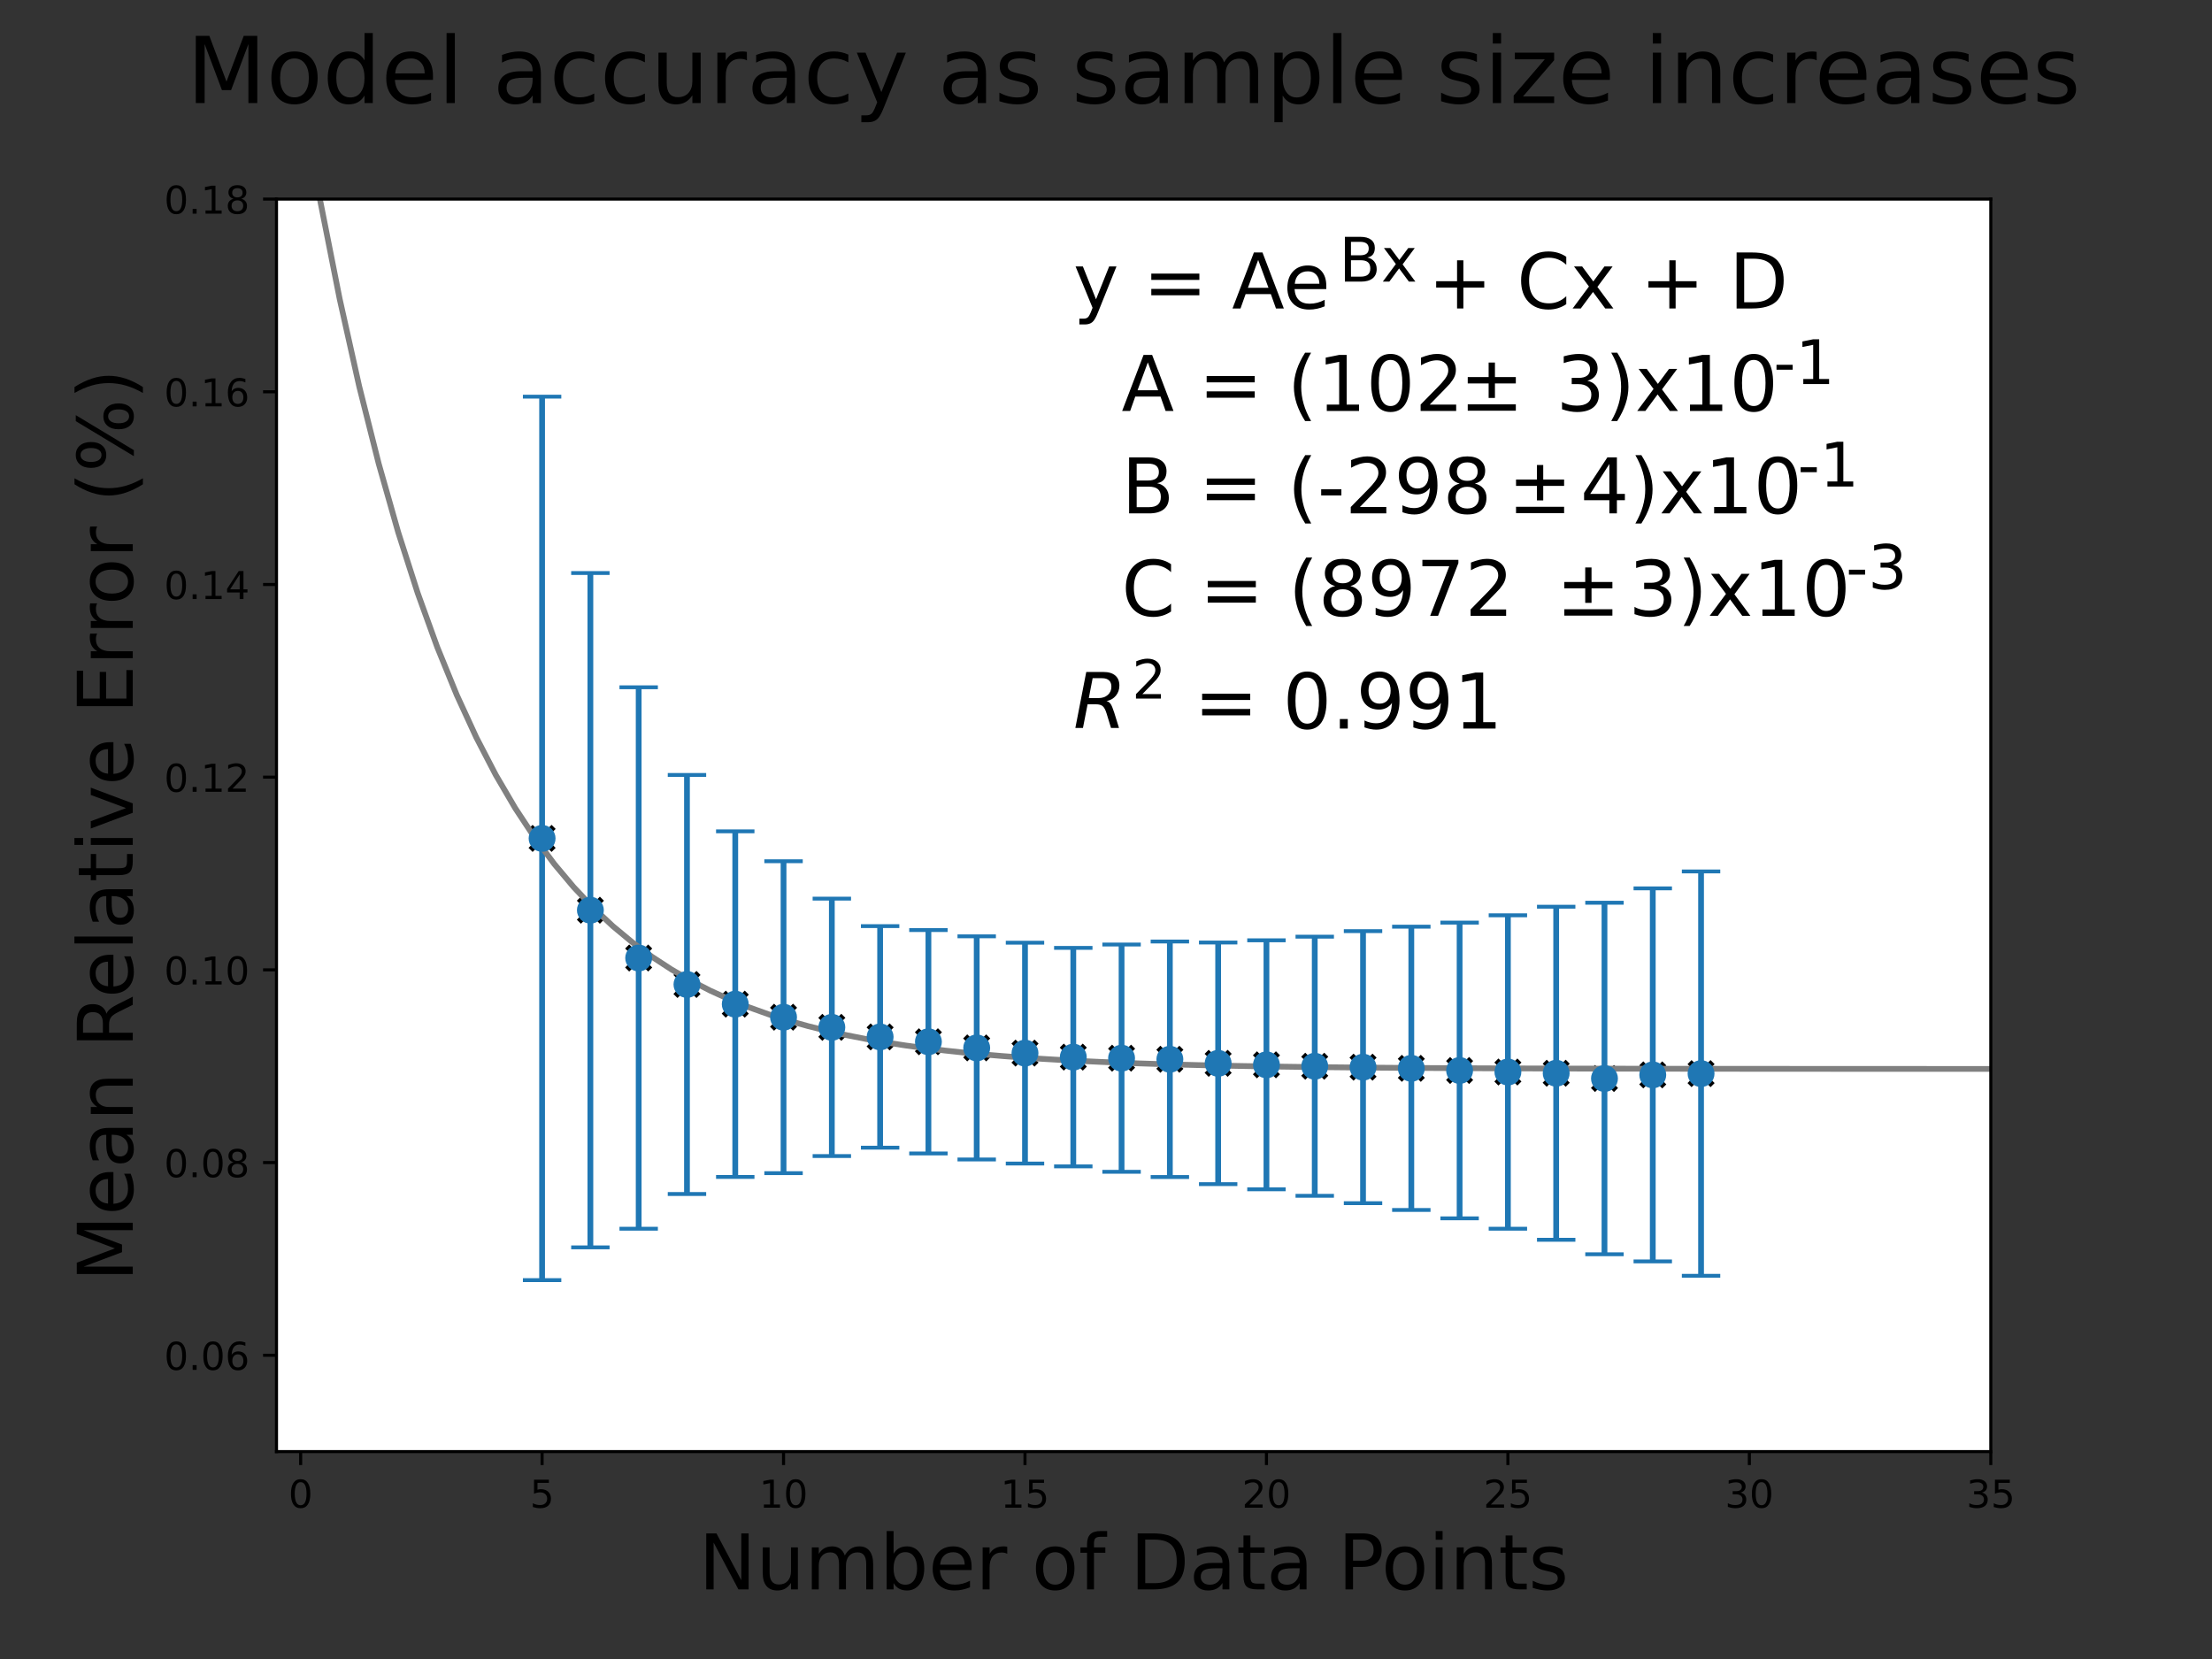 <?xml version="1.0" encoding="utf-8" standalone="no"?>
<!DOCTYPE svg PUBLIC "-//W3C//DTD SVG 1.1//EN"
  "http://www.w3.org/Graphics/SVG/1.1/DTD/svg11.dtd">
<!-- Created with matplotlib (https://matplotlib.org/) -->
<svg height="432pt" version="1.1" viewBox="0 0 576 432" width="576pt" xmlns="http://www.w3.org/2000/svg" xmlns:xlink="http://www.w3.org/1999/xlink">
 <rect x="0" y="0" width="576" height="432" fill="#333333" stroke="none"/>
 <defs>
  <style type="text/css">*{stroke-linecap:butt;stroke-linejoin:round;}</style>
 </defs>
 <g id="figure_1">
  <g id="patch_1">
   <path d="M 0 432 
L 576 432 
L 576 0 
L 0 0 
z
" style="fill:none;"/>
  </g>
  <g id="axes_1">
   <g id="patch_2">
    <path d="M 72 378 
L 518.4 378 
L 518.4 51.84 
L 72 51.84 
z
" style="fill:#ffffff;"/>
   </g>
   <g id="PathCollection_1">
    <defs>
     <path d="M -3 3 
L 3 -3 
M -3 -3 
L 3 3 
" id="mee363d5f3d" style="stroke:#000000;stroke-width:1.5;"/>
    </defs>
    <g clip-path="url(#pc69eab27d1)">
     <use style="stroke:#000000;stroke-width:1.5;" x="141.161" xlink:href="#mee363d5f3d" y="218.316"/>
     <use style="stroke:#000000;stroke-width:1.5;" x="153.735" xlink:href="#mee363d5f3d" y="237.014"/>
     <use style="stroke:#000000;stroke-width:1.5;" x="166.31" xlink:href="#mee363d5f3d" y="249.464"/>
     <use style="stroke:#000000;stroke-width:1.5;" x="178.885" xlink:href="#mee363d5f3d" y="256.352"/>
     <use style="stroke:#000000;stroke-width:1.5;" x="191.459" xlink:href="#mee363d5f3d" y="261.477"/>
     <use style="stroke:#000000;stroke-width:1.5;" x="204.034" xlink:href="#mee363d5f3d" y="264.878"/>
     <use style="stroke:#000000;stroke-width:1.5;" x="216.608" xlink:href="#mee363d5f3d" y="267.517"/>
     <use style="stroke:#000000;stroke-width:1.5;" x="229.183" xlink:href="#mee363d5f3d" y="270.009"/>
     <use style="stroke:#000000;stroke-width:1.5;" x="241.758" xlink:href="#mee363d5f3d" y="271.273"/>
     <use style="stroke:#000000;stroke-width:1.5;" x="254.332" xlink:href="#mee363d5f3d" y="272.872"/>
     <use style="stroke:#000000;stroke-width:1.5;" x="266.907" xlink:href="#mee363d5f3d" y="274.228"/>
     <use style="stroke:#000000;stroke-width:1.5;" x="279.482" xlink:href="#mee363d5f3d" y="275.27"/>
     <use style="stroke:#000000;stroke-width:1.5;" x="292.056" xlink:href="#mee363d5f3d" y="275.546"/>
     <use style="stroke:#000000;stroke-width:1.5;" x="304.631" xlink:href="#mee363d5f3d" y="275.831"/>
     <use style="stroke:#000000;stroke-width:1.5;" x="317.206" xlink:href="#mee363d5f3d" y="276.888"/>
     <use style="stroke:#000000;stroke-width:1.5;" x="329.78" xlink:href="#mee363d5f3d" y="277.277"/>
     <use style="stroke:#000000;stroke-width:1.5;" x="342.355" xlink:href="#mee363d5f3d" y="277.646"/>
     <use style="stroke:#000000;stroke-width:1.5;" x="354.93" xlink:href="#mee363d5f3d" y="277.888"/>
     <use style="stroke:#000000;stroke-width:1.5;" x="367.504" xlink:href="#mee363d5f3d" y="278.188"/>
     <use style="stroke:#000000;stroke-width:1.5;" x="380.079" xlink:href="#mee363d5f3d" y="278.752"/>
     <use style="stroke:#000000;stroke-width:1.5;" x="392.654" xlink:href="#mee363d5f3d" y="279.15"/>
     <use style="stroke:#000000;stroke-width:1.5;" x="405.228" xlink:href="#mee363d5f3d" y="279.47"/>
     <use style="stroke:#000000;stroke-width:1.5;" x="417.803" xlink:href="#mee363d5f3d" y="280.842"/>
     <use style="stroke:#000000;stroke-width:1.5;" x="430.377" xlink:href="#mee363d5f3d" y="279.896"/>
     <use style="stroke:#000000;stroke-width:1.5;" x="442.952" xlink:href="#mee363d5f3d" y="279.567"/>
    </g>
   </g>
   <g id="matplotlib.axis_1">
    <g id="xtick_1">
     <g id="line2d_1">
      <defs>
       <path d="M 0 0 
L 0 3.5 
" id="m5581a7f332" style="stroke:#000000;stroke-width:0.8;"/>
      </defs>
      <g>
       <use style="stroke:#000000;stroke-width:0.8;" x="78.287" xlink:href="#m5581a7f332" y="378"/>
      </g>
     </g>
     <g id="text_1">
      <!-- 0 -->
      <g transform="translate(75.106 392.598)scale(0.1 -0.1)">
       <defs>
        <path d="M 31.781 66.406 
Q 24.172 66.406 20.328 58.906 
Q 16.5 51.422 16.5 36.375 
Q 16.5 21.391 20.328 13.891 
Q 24.172 6.391 31.781 6.391 
Q 39.453 6.391 43.281 13.891 
Q 47.125 21.391 47.125 36.375 
Q 47.125 51.422 43.281 58.906 
Q 39.453 66.406 31.781 66.406 
z
M 31.781 74.219 
Q 44.047 74.219 50.516 64.516 
Q 56.984 54.828 56.984 36.375 
Q 56.984 17.969 50.516 8.266 
Q 44.047 -1.422 31.781 -1.422 
Q 19.531 -1.422 13.062 8.266 
Q 6.594 17.969 6.594 36.375 
Q 6.594 54.828 13.062 64.516 
Q 19.531 74.219 31.781 74.219 
z
" id="DejaVuSans-48"/>
       </defs>
       <use xlink:href="#DejaVuSans-48"/>
      </g>
     </g>
    </g>
    <g id="xtick_2">
     <g id="line2d_2">
      <g>
       <use style="stroke:#000000;stroke-width:0.8;" x="141.161" xlink:href="#m5581a7f332" y="378"/>
      </g>
     </g>
     <g id="text_2">
      <!-- 5 -->
      <g transform="translate(137.979 392.598)scale(0.1 -0.1)">
       <defs>
        <path d="M 10.797 72.906 
L 49.516 72.906 
L 49.516 64.594 
L 19.828 64.594 
L 19.828 46.734 
Q 21.969 47.469 24.109 47.828 
Q 26.266 48.188 28.422 48.188 
Q 40.625 48.188 47.75 41.5 
Q 54.891 34.812 54.891 23.391 
Q 54.891 11.625 47.562 5.094 
Q 40.234 -1.422 26.906 -1.422 
Q 22.312 -1.422 17.547 -0.641 
Q 12.797 0.141 7.719 1.703 
L 7.719 11.625 
Q 12.109 9.234 16.797 8.062 
Q 21.484 6.891 26.703 6.891 
Q 35.156 6.891 40.078 11.328 
Q 45.016 15.766 45.016 23.391 
Q 45.016 31 40.078 35.438 
Q 35.156 39.891 26.703 39.891 
Q 22.75 39.891 18.812 39.016 
Q 14.891 38.141 10.797 36.281 
z
" id="DejaVuSans-53"/>
       </defs>
       <use xlink:href="#DejaVuSans-53"/>
      </g>
     </g>
    </g>
    <g id="xtick_3">
     <g id="line2d_3">
      <g>
       <use style="stroke:#000000;stroke-width:0.8;" x="204.034" xlink:href="#m5581a7f332" y="378"/>
      </g>
     </g>
     <g id="text_3">
      <!-- 10 -->
      <g transform="translate(197.671 392.598)scale(0.1 -0.1)">
       <defs>
        <path d="M 12.406 8.297 
L 28.516 8.297 
L 28.516 63.922 
L 10.984 60.406 
L 10.984 69.391 
L 28.422 72.906 
L 38.281 72.906 
L 38.281 8.297 
L 54.391 8.297 
L 54.391 0 
L 12.406 0 
z
" id="DejaVuSans-49"/>
       </defs>
       <use xlink:href="#DejaVuSans-49"/>
       <use x="63.623" xlink:href="#DejaVuSans-48"/>
      </g>
     </g>
    </g>
    <g id="xtick_4">
     <g id="line2d_4">
      <g>
       <use style="stroke:#000000;stroke-width:0.8;" x="266.907" xlink:href="#m5581a7f332" y="378"/>
      </g>
     </g>
     <g id="text_4">
      <!-- 15 -->
      <g transform="translate(260.545 392.598)scale(0.1 -0.1)">
       <use xlink:href="#DejaVuSans-49"/>
       <use x="63.623" xlink:href="#DejaVuSans-53"/>
      </g>
     </g>
    </g>
    <g id="xtick_5">
     <g id="line2d_5">
      <g>
       <use style="stroke:#000000;stroke-width:0.8;" x="329.78" xlink:href="#m5581a7f332" y="378"/>
      </g>
     </g>
     <g id="text_5">
      <!-- 20 -->
      <g transform="translate(323.418 392.598)scale(0.1 -0.1)">
       <defs>
        <path d="M 19.188 8.297 
L 53.609 8.297 
L 53.609 0 
L 7.328 0 
L 7.328 8.297 
Q 12.938 14.109 22.625 23.891 
Q 32.328 33.688 34.812 36.531 
Q 39.547 41.844 41.422 45.531 
Q 43.312 49.219 43.312 52.781 
Q 43.312 58.594 39.234 62.25 
Q 35.156 65.922 28.609 65.922 
Q 23.969 65.922 18.812 64.312 
Q 13.672 62.703 7.812 59.422 
L 7.812 69.391 
Q 13.766 71.781 18.938 73 
Q 24.125 74.219 28.422 74.219 
Q 39.75 74.219 46.484 68.547 
Q 53.219 62.891 53.219 53.422 
Q 53.219 48.922 51.531 44.891 
Q 49.859 40.875 45.406 35.406 
Q 44.188 33.984 37.641 27.219 
Q 31.109 20.453 19.188 8.297 
z
" id="DejaVuSans-50"/>
       </defs>
       <use xlink:href="#DejaVuSans-50"/>
       <use x="63.623" xlink:href="#DejaVuSans-48"/>
      </g>
     </g>
    </g>
    <g id="xtick_6">
     <g id="line2d_6">
      <g>
       <use style="stroke:#000000;stroke-width:0.8;" x="392.654" xlink:href="#m5581a7f332" y="378"/>
      </g>
     </g>
     <g id="text_6">
      <!-- 25 -->
      <g transform="translate(386.291 392.598)scale(0.1 -0.1)">
       <use xlink:href="#DejaVuSans-50"/>
       <use x="63.623" xlink:href="#DejaVuSans-53"/>
      </g>
     </g>
    </g>
    <g id="xtick_7">
     <g id="line2d_7">
      <g>
       <use style="stroke:#000000;stroke-width:0.8;" x="455.527" xlink:href="#m5581a7f332" y="378"/>
      </g>
     </g>
     <g id="text_7">
      <!-- 30 -->
      <g transform="translate(449.164 392.598)scale(0.1 -0.1)">
       <defs>
        <path d="M 40.578 39.312 
Q 47.656 37.797 51.625 33 
Q 55.609 28.219 55.609 21.188 
Q 55.609 10.406 48.188 4.484 
Q 40.766 -1.422 27.094 -1.422 
Q 22.516 -1.422 17.656 -0.516 
Q 12.797 0.391 7.625 2.203 
L 7.625 11.719 
Q 11.719 9.328 16.594 8.109 
Q 21.484 6.891 26.812 6.891 
Q 36.078 6.891 40.938 10.547 
Q 45.797 14.203 45.797 21.188 
Q 45.797 27.641 41.281 31.266 
Q 36.766 34.906 28.719 34.906 
L 20.219 34.906 
L 20.219 43.016 
L 29.109 43.016 
Q 36.375 43.016 40.234 45.922 
Q 44.094 48.828 44.094 54.297 
Q 44.094 59.906 40.109 62.906 
Q 36.141 65.922 28.719 65.922 
Q 24.656 65.922 20.016 65.031 
Q 15.375 64.156 9.812 62.312 
L 9.812 71.094 
Q 15.438 72.656 20.344 73.438 
Q 25.25 74.219 29.594 74.219 
Q 40.828 74.219 47.359 69.109 
Q 53.906 64.016 53.906 55.328 
Q 53.906 49.266 50.438 45.094 
Q 46.969 40.922 40.578 39.312 
z
" id="DejaVuSans-51"/>
       </defs>
       <use xlink:href="#DejaVuSans-51"/>
       <use x="63.623" xlink:href="#DejaVuSans-48"/>
      </g>
     </g>
    </g>
    <g id="xtick_8">
     <g id="line2d_8">
      <g>
       <use style="stroke:#000000;stroke-width:0.8;" x="518.4" xlink:href="#m5581a7f332" y="378"/>
      </g>
     </g>
     <g id="text_8">
      <!-- 35 -->
      <g transform="translate(512.038 392.598)scale(0.1 -0.1)">
       <use xlink:href="#DejaVuSans-51"/>
       <use x="63.623" xlink:href="#DejaVuSans-53"/>
      </g>
     </g>
    </g>
    <g id="text_9">
     <!-- Number of Data Points -->
     <g transform="translate(181.947 413.875)scale(0.2 -0.2)">
      <defs>
       <path d="M 9.812 72.906 
L 23.094 72.906 
L 55.422 11.922 
L 55.422 72.906 
L 64.984 72.906 
L 64.984 0 
L 51.703 0 
L 19.391 60.984 
L 19.391 0 
L 9.812 0 
z
" id="DejaVuSans-78"/>
       <path d="M 8.5 21.578 
L 8.5 54.688 
L 17.484 54.688 
L 17.484 21.922 
Q 17.484 14.156 20.5 10.266 
Q 23.531 6.391 29.594 6.391 
Q 36.859 6.391 41.078 11.031 
Q 45.312 15.672 45.312 23.688 
L 45.312 54.688 
L 54.297 54.688 
L 54.297 0 
L 45.312 0 
L 45.312 8.406 
Q 42.047 3.422 37.719 1 
Q 33.406 -1.422 27.688 -1.422 
Q 18.266 -1.422 13.375 4.438 
Q 8.5 10.297 8.5 21.578 
z
M 31.109 56 
z
" id="DejaVuSans-117"/>
       <path d="M 52 44.188 
Q 55.375 50.25 60.062 53.125 
Q 64.75 56 71.094 56 
Q 79.641 56 84.281 50.016 
Q 88.922 44.047 88.922 33.016 
L 88.922 0 
L 79.891 0 
L 79.891 32.719 
Q 79.891 40.578 77.094 44.375 
Q 74.312 48.188 68.609 48.188 
Q 61.625 48.188 57.562 43.547 
Q 53.516 38.922 53.516 30.906 
L 53.516 0 
L 44.484 0 
L 44.484 32.719 
Q 44.484 40.625 41.703 44.406 
Q 38.922 48.188 33.109 48.188 
Q 26.219 48.188 22.156 43.531 
Q 18.109 38.875 18.109 30.906 
L 18.109 0 
L 9.078 0 
L 9.078 54.688 
L 18.109 54.688 
L 18.109 46.188 
Q 21.188 51.219 25.484 53.609 
Q 29.781 56 35.688 56 
Q 41.656 56 45.828 52.969 
Q 50 49.953 52 44.188 
z
" id="DejaVuSans-109"/>
       <path d="M 48.688 27.297 
Q 48.688 37.203 44.609 42.844 
Q 40.531 48.484 33.406 48.484 
Q 26.266 48.484 22.188 42.844 
Q 18.109 37.203 18.109 27.297 
Q 18.109 17.391 22.188 11.75 
Q 26.266 6.109 33.406 6.109 
Q 40.531 6.109 44.609 11.75 
Q 48.688 17.391 48.688 27.297 
z
M 18.109 46.391 
Q 20.953 51.266 25.266 53.625 
Q 29.594 56 35.594 56 
Q 45.562 56 51.781 48.094 
Q 58.016 40.188 58.016 27.297 
Q 58.016 14.406 51.781 6.484 
Q 45.562 -1.422 35.594 -1.422 
Q 29.594 -1.422 25.266 0.953 
Q 20.953 3.328 18.109 8.203 
L 18.109 0 
L 9.078 0 
L 9.078 75.984 
L 18.109 75.984 
z
" id="DejaVuSans-98"/>
       <path d="M 56.203 29.594 
L 56.203 25.203 
L 14.891 25.203 
Q 15.484 15.922 20.484 11.062 
Q 25.484 6.203 34.422 6.203 
Q 39.594 6.203 44.453 7.469 
Q 49.312 8.734 54.109 11.281 
L 54.109 2.781 
Q 49.266 0.734 44.188 -0.344 
Q 39.109 -1.422 33.891 -1.422 
Q 20.797 -1.422 13.156 6.188 
Q 5.516 13.812 5.516 26.812 
Q 5.516 40.234 12.766 48.109 
Q 20.016 56 32.328 56 
Q 43.359 56 49.781 48.891 
Q 56.203 41.797 56.203 29.594 
z
M 47.219 32.234 
Q 47.125 39.594 43.094 43.984 
Q 39.062 48.391 32.422 48.391 
Q 24.906 48.391 20.391 44.141 
Q 15.875 39.891 15.188 32.172 
z
" id="DejaVuSans-101"/>
       <path d="M 41.109 46.297 
Q 39.594 47.172 37.812 47.578 
Q 36.031 48 33.891 48 
Q 26.266 48 22.188 43.047 
Q 18.109 38.094 18.109 28.812 
L 18.109 0 
L 9.078 0 
L 9.078 54.688 
L 18.109 54.688 
L 18.109 46.188 
Q 20.953 51.172 25.484 53.578 
Q 30.031 56 36.531 56 
Q 37.453 56 38.578 55.875 
Q 39.703 55.766 41.062 55.516 
z
" id="DejaVuSans-114"/>
       <path id="DejaVuSans-32"/>
       <path d="M 30.609 48.391 
Q 23.391 48.391 19.188 42.75 
Q 14.984 37.109 14.984 27.297 
Q 14.984 17.484 19.156 11.844 
Q 23.344 6.203 30.609 6.203 
Q 37.797 6.203 41.984 11.859 
Q 46.188 17.531 46.188 27.297 
Q 46.188 37.016 41.984 42.703 
Q 37.797 48.391 30.609 48.391 
z
M 30.609 56 
Q 42.328 56 49.016 48.375 
Q 55.719 40.766 55.719 27.297 
Q 55.719 13.875 49.016 6.219 
Q 42.328 -1.422 30.609 -1.422 
Q 18.844 -1.422 12.172 6.219 
Q 5.516 13.875 5.516 27.297 
Q 5.516 40.766 12.172 48.375 
Q 18.844 56 30.609 56 
z
" id="DejaVuSans-111"/>
       <path d="M 37.109 75.984 
L 37.109 68.5 
L 28.516 68.5 
Q 23.688 68.5 21.797 66.547 
Q 19.922 64.594 19.922 59.516 
L 19.922 54.688 
L 34.719 54.688 
L 34.719 47.703 
L 19.922 47.703 
L 19.922 0 
L 10.891 0 
L 10.891 47.703 
L 2.297 47.703 
L 2.297 54.688 
L 10.891 54.688 
L 10.891 58.5 
Q 10.891 67.625 15.141 71.797 
Q 19.391 75.984 28.609 75.984 
z
" id="DejaVuSans-102"/>
       <path d="M 19.672 64.797 
L 19.672 8.109 
L 31.594 8.109 
Q 46.688 8.109 53.688 14.938 
Q 60.688 21.781 60.688 36.531 
Q 60.688 51.172 53.688 57.984 
Q 46.688 64.797 31.594 64.797 
z
M 9.812 72.906 
L 30.078 72.906 
Q 51.266 72.906 61.172 64.094 
Q 71.094 55.281 71.094 36.531 
Q 71.094 17.672 61.125 8.828 
Q 51.172 0 30.078 0 
L 9.812 0 
z
" id="DejaVuSans-68"/>
       <path d="M 34.281 27.484 
Q 23.391 27.484 19.188 25 
Q 14.984 22.516 14.984 16.5 
Q 14.984 11.719 18.141 8.906 
Q 21.297 6.109 26.703 6.109 
Q 34.188 6.109 38.703 11.406 
Q 43.219 16.703 43.219 25.484 
L 43.219 27.484 
z
M 52.203 31.203 
L 52.203 0 
L 43.219 0 
L 43.219 8.297 
Q 40.141 3.328 35.547 0.953 
Q 30.953 -1.422 24.312 -1.422 
Q 15.922 -1.422 10.953 3.297 
Q 6 8.016 6 15.922 
Q 6 25.141 12.172 29.828 
Q 18.359 34.516 30.609 34.516 
L 43.219 34.516 
L 43.219 35.406 
Q 43.219 41.609 39.141 45 
Q 35.062 48.391 27.688 48.391 
Q 23 48.391 18.547 47.266 
Q 14.109 46.141 10.016 43.891 
L 10.016 52.203 
Q 14.938 54.109 19.578 55.047 
Q 24.219 56 28.609 56 
Q 40.484 56 46.344 49.844 
Q 52.203 43.703 52.203 31.203 
z
" id="DejaVuSans-97"/>
       <path d="M 18.312 70.219 
L 18.312 54.688 
L 36.812 54.688 
L 36.812 47.703 
L 18.312 47.703 
L 18.312 18.016 
Q 18.312 11.328 20.141 9.422 
Q 21.969 7.516 27.594 7.516 
L 36.812 7.516 
L 36.812 0 
L 27.594 0 
Q 17.188 0 13.234 3.875 
Q 9.281 7.766 9.281 18.016 
L 9.281 47.703 
L 2.688 47.703 
L 2.688 54.688 
L 9.281 54.688 
L 9.281 70.219 
z
" id="DejaVuSans-116"/>
       <path d="M 19.672 64.797 
L 19.672 37.406 
L 32.078 37.406 
Q 38.969 37.406 42.719 40.969 
Q 46.484 44.531 46.484 51.125 
Q 46.484 57.672 42.719 61.234 
Q 38.969 64.797 32.078 64.797 
z
M 9.812 72.906 
L 32.078 72.906 
Q 44.344 72.906 50.609 67.359 
Q 56.891 61.812 56.891 51.125 
Q 56.891 40.328 50.609 34.812 
Q 44.344 29.297 32.078 29.297 
L 19.672 29.297 
L 19.672 0 
L 9.812 0 
z
" id="DejaVuSans-80"/>
       <path d="M 9.422 54.688 
L 18.406 54.688 
L 18.406 0 
L 9.422 0 
z
M 9.422 75.984 
L 18.406 75.984 
L 18.406 64.594 
L 9.422 64.594 
z
" id="DejaVuSans-105"/>
       <path d="M 54.891 33.016 
L 54.891 0 
L 45.906 0 
L 45.906 32.719 
Q 45.906 40.484 42.875 44.328 
Q 39.844 48.188 33.797 48.188 
Q 26.516 48.188 22.312 43.547 
Q 18.109 38.922 18.109 30.906 
L 18.109 0 
L 9.078 0 
L 9.078 54.688 
L 18.109 54.688 
L 18.109 46.188 
Q 21.344 51.125 25.703 53.562 
Q 30.078 56 35.797 56 
Q 45.219 56 50.047 50.172 
Q 54.891 44.344 54.891 33.016 
z
" id="DejaVuSans-110"/>
       <path d="M 44.281 53.078 
L 44.281 44.578 
Q 40.484 46.531 36.375 47.5 
Q 32.281 48.484 27.875 48.484 
Q 21.188 48.484 17.844 46.438 
Q 14.5 44.391 14.5 40.281 
Q 14.5 37.156 16.891 35.375 
Q 19.281 33.594 26.516 31.984 
L 29.594 31.297 
Q 39.156 29.25 43.188 25.516 
Q 47.219 21.781 47.219 15.094 
Q 47.219 7.469 41.188 3.016 
Q 35.156 -1.422 24.609 -1.422 
Q 20.219 -1.422 15.453 -0.562 
Q 10.688 0.297 5.422 2 
L 5.422 11.281 
Q 10.406 8.688 15.234 7.391 
Q 20.062 6.109 24.812 6.109 
Q 31.156 6.109 34.562 8.281 
Q 37.984 10.453 37.984 14.406 
Q 37.984 18.062 35.516 20.016 
Q 33.062 21.969 24.703 23.781 
L 21.578 24.516 
Q 13.234 26.266 9.516 29.906 
Q 5.812 33.547 5.812 39.891 
Q 5.812 47.609 11.281 51.797 
Q 16.75 56 26.812 56 
Q 31.781 56 36.172 55.266 
Q 40.578 54.547 44.281 53.078 
z
" id="DejaVuSans-115"/>
      </defs>
      <use xlink:href="#DejaVuSans-78"/>
      <use x="74.805" xlink:href="#DejaVuSans-117"/>
      <use x="138.184" xlink:href="#DejaVuSans-109"/>
      <use x="235.596" xlink:href="#DejaVuSans-98"/>
      <use x="299.072" xlink:href="#DejaVuSans-101"/>
      <use x="360.596" xlink:href="#DejaVuSans-114"/>
      <use x="401.709" xlink:href="#DejaVuSans-32"/>
      <use x="433.496" xlink:href="#DejaVuSans-111"/>
      <use x="494.678" xlink:href="#DejaVuSans-102"/>
      <use x="529.883" xlink:href="#DejaVuSans-32"/>
      <use x="561.67" xlink:href="#DejaVuSans-68"/>
      <use x="638.672" xlink:href="#DejaVuSans-97"/>
      <use x="699.951" xlink:href="#DejaVuSans-116"/>
      <use x="739.16" xlink:href="#DejaVuSans-97"/>
      <use x="800.439" xlink:href="#DejaVuSans-32"/>
      <use x="832.227" xlink:href="#DejaVuSans-80"/>
      <use x="888.904" xlink:href="#DejaVuSans-111"/>
      <use x="950.086" xlink:href="#DejaVuSans-105"/>
      <use x="977.869" xlink:href="#DejaVuSans-110"/>
      <use x="1041.248" xlink:href="#DejaVuSans-116"/>
      <use x="1080.457" xlink:href="#DejaVuSans-115"/>
     </g>
    </g>
   </g>
   <g id="matplotlib.axis_2">
    <g id="ytick_1">
     <g id="line2d_9">
      <defs>
       <path d="M 0 0 
L -3.5 0 
" id="mdbac4ba994" style="stroke:#000000;stroke-width:0.8;"/>
      </defs>
      <g>
       <use style="stroke:#000000;stroke-width:0.8;" x="72" xlink:href="#mdbac4ba994" y="352.911"/>
      </g>
     </g>
     <g id="text_10">
      <!-- 0.06 -->
      <g transform="translate(42.734 356.71)scale(0.1 -0.1)">
       <defs>
        <path d="M 10.688 12.406 
L 21 12.406 
L 21 0 
L 10.688 0 
z
" id="DejaVuSans-46"/>
        <path d="M 33.016 40.375 
Q 26.375 40.375 22.484 35.828 
Q 18.609 31.297 18.609 23.391 
Q 18.609 15.531 22.484 10.953 
Q 26.375 6.391 33.016 6.391 
Q 39.656 6.391 43.531 10.953 
Q 47.406 15.531 47.406 23.391 
Q 47.406 31.297 43.531 35.828 
Q 39.656 40.375 33.016 40.375 
z
M 52.594 71.297 
L 52.594 62.312 
Q 48.875 64.062 45.094 64.984 
Q 41.312 65.922 37.594 65.922 
Q 27.828 65.922 22.672 59.328 
Q 17.531 52.734 16.797 39.406 
Q 19.672 43.656 24.016 45.922 
Q 28.375 48.188 33.594 48.188 
Q 44.578 48.188 50.953 41.516 
Q 57.328 34.859 57.328 23.391 
Q 57.328 12.156 50.688 5.359 
Q 44.047 -1.422 33.016 -1.422 
Q 20.359 -1.422 13.672 8.266 
Q 6.984 17.969 6.984 36.375 
Q 6.984 53.656 15.188 63.938 
Q 23.391 74.219 37.203 74.219 
Q 40.922 74.219 44.703 73.484 
Q 48.484 72.75 52.594 71.297 
z
" id="DejaVuSans-54"/>
       </defs>
       <use xlink:href="#DejaVuSans-48"/>
       <use x="63.623" xlink:href="#DejaVuSans-46"/>
       <use x="95.41" xlink:href="#DejaVuSans-48"/>
       <use x="159.033" xlink:href="#DejaVuSans-54"/>
      </g>
     </g>
    </g>
    <g id="ytick_2">
     <g id="line2d_10">
      <g>
       <use style="stroke:#000000;stroke-width:0.8;" x="72" xlink:href="#mdbac4ba994" y="302.732"/>
      </g>
     </g>
     <g id="text_11">
      <!-- 0.08 -->
      <g transform="translate(42.734 306.532)scale(0.1 -0.1)">
       <defs>
        <path d="M 31.781 34.625 
Q 24.75 34.625 20.719 30.859 
Q 16.703 27.094 16.703 20.516 
Q 16.703 13.922 20.719 10.156 
Q 24.75 6.391 31.781 6.391 
Q 38.812 6.391 42.859 10.172 
Q 46.922 13.969 46.922 20.516 
Q 46.922 27.094 42.891 30.859 
Q 38.875 34.625 31.781 34.625 
z
M 21.922 38.812 
Q 15.578 40.375 12.031 44.719 
Q 8.5 49.078 8.5 55.328 
Q 8.5 64.062 14.719 69.141 
Q 20.953 74.219 31.781 74.219 
Q 42.672 74.219 48.875 69.141 
Q 55.078 64.062 55.078 55.328 
Q 55.078 49.078 51.531 44.719 
Q 48 40.375 41.703 38.812 
Q 48.828 37.156 52.797 32.312 
Q 56.781 27.484 56.781 20.516 
Q 56.781 9.906 50.312 4.234 
Q 43.844 -1.422 31.781 -1.422 
Q 19.734 -1.422 13.25 4.234 
Q 6.781 9.906 6.781 20.516 
Q 6.781 27.484 10.781 32.312 
Q 14.797 37.156 21.922 38.812 
z
M 18.312 54.391 
Q 18.312 48.734 21.844 45.562 
Q 25.391 42.391 31.781 42.391 
Q 38.141 42.391 41.719 45.562 
Q 45.312 48.734 45.312 54.391 
Q 45.312 60.062 41.719 63.234 
Q 38.141 66.406 31.781 66.406 
Q 25.391 66.406 21.844 63.234 
Q 18.312 60.062 18.312 54.391 
z
" id="DejaVuSans-56"/>
       </defs>
       <use xlink:href="#DejaVuSans-48"/>
       <use x="63.623" xlink:href="#DejaVuSans-46"/>
       <use x="95.41" xlink:href="#DejaVuSans-48"/>
       <use x="159.033" xlink:href="#DejaVuSans-56"/>
      </g>
     </g>
    </g>
    <g id="ytick_3">
     <g id="line2d_11">
      <g>
       <use style="stroke:#000000;stroke-width:0.8;" x="72" xlink:href="#mdbac4ba994" y="252.554"/>
      </g>
     </g>
     <g id="text_12">
      <!-- 0.10 -->
      <g transform="translate(42.734 256.353)scale(0.1 -0.1)">
       <use xlink:href="#DejaVuSans-48"/>
       <use x="63.623" xlink:href="#DejaVuSans-46"/>
       <use x="95.41" xlink:href="#DejaVuSans-49"/>
       <use x="159.033" xlink:href="#DejaVuSans-48"/>
      </g>
     </g>
    </g>
    <g id="ytick_4">
     <g id="line2d_12">
      <g>
       <use style="stroke:#000000;stroke-width:0.8;" x="72" xlink:href="#mdbac4ba994" y="202.375"/>
      </g>
     </g>
     <g id="text_13">
      <!-- 0.12 -->
      <g transform="translate(42.734 206.175)scale(0.1 -0.1)">
       <use xlink:href="#DejaVuSans-48"/>
       <use x="63.623" xlink:href="#DejaVuSans-46"/>
       <use x="95.41" xlink:href="#DejaVuSans-49"/>
       <use x="159.033" xlink:href="#DejaVuSans-50"/>
      </g>
     </g>
    </g>
    <g id="ytick_5">
     <g id="line2d_13">
      <g>
       <use style="stroke:#000000;stroke-width:0.8;" x="72" xlink:href="#mdbac4ba994" y="152.197"/>
      </g>
     </g>
     <g id="text_14">
      <!-- 0.14 -->
      <g transform="translate(42.734 155.996)scale(0.1 -0.1)">
       <defs>
        <path d="M 37.797 64.312 
L 12.891 25.391 
L 37.797 25.391 
z
M 35.203 72.906 
L 47.609 72.906 
L 47.609 25.391 
L 58.016 25.391 
L 58.016 17.188 
L 47.609 17.188 
L 47.609 0 
L 37.797 0 
L 37.797 17.188 
L 4.891 17.188 
L 4.891 26.703 
z
" id="DejaVuSans-52"/>
       </defs>
       <use xlink:href="#DejaVuSans-48"/>
       <use x="63.623" xlink:href="#DejaVuSans-46"/>
       <use x="95.41" xlink:href="#DejaVuSans-49"/>
       <use x="159.033" xlink:href="#DejaVuSans-52"/>
      </g>
     </g>
    </g>
    <g id="ytick_6">
     <g id="line2d_14">
      <g>
       <use style="stroke:#000000;stroke-width:0.8;" x="72" xlink:href="#mdbac4ba994" y="102.018"/>
      </g>
     </g>
     <g id="text_15">
      <!-- 0.16 -->
      <g transform="translate(42.734 105.818)scale(0.1 -0.1)">
       <use xlink:href="#DejaVuSans-48"/>
       <use x="63.623" xlink:href="#DejaVuSans-46"/>
       <use x="95.41" xlink:href="#DejaVuSans-49"/>
       <use x="159.033" xlink:href="#DejaVuSans-54"/>
      </g>
     </g>
    </g>
    <g id="ytick_7">
     <g id="line2d_15">
      <g>
       <use style="stroke:#000000;stroke-width:0.8;" x="72" xlink:href="#mdbac4ba994" y="51.84"/>
      </g>
     </g>
     <g id="text_16">
      <!-- 0.18 -->
      <g transform="translate(42.734 55.639)scale(0.1 -0.1)">
       <use xlink:href="#DejaVuSans-48"/>
       <use x="63.623" xlink:href="#DejaVuSans-46"/>
       <use x="95.41" xlink:href="#DejaVuSans-49"/>
       <use x="159.033" xlink:href="#DejaVuSans-56"/>
      </g>
     </g>
    </g>
    <g id="text_17">
     <!-- Mean Relative Error (%) -->
     <g transform="translate(34.575 333.704)rotate(-90)scale(0.2 -0.2)">
      <defs>
       <path d="M 9.812 72.906 
L 24.516 72.906 
L 43.109 23.297 
L 61.812 72.906 
L 76.516 72.906 
L 76.516 0 
L 66.891 0 
L 66.891 64.016 
L 48.094 14.016 
L 38.188 14.016 
L 19.391 64.016 
L 19.391 0 
L 9.812 0 
z
" id="DejaVuSans-77"/>
       <path d="M 44.391 34.188 
Q 47.562 33.109 50.562 29.594 
Q 53.562 26.078 56.594 19.922 
L 66.609 0 
L 56 0 
L 46.688 18.703 
Q 43.062 26.031 39.672 28.422 
Q 36.281 30.812 30.422 30.812 
L 19.672 30.812 
L 19.672 0 
L 9.812 0 
L 9.812 72.906 
L 32.078 72.906 
Q 44.578 72.906 50.734 67.672 
Q 56.891 62.453 56.891 51.906 
Q 56.891 45.016 53.688 40.469 
Q 50.484 35.938 44.391 34.188 
z
M 19.672 64.797 
L 19.672 38.922 
L 32.078 38.922 
Q 39.203 38.922 42.844 42.219 
Q 46.484 45.516 46.484 51.906 
Q 46.484 58.297 42.844 61.547 
Q 39.203 64.797 32.078 64.797 
z
" id="DejaVuSans-82"/>
       <path d="M 9.422 75.984 
L 18.406 75.984 
L 18.406 0 
L 9.422 0 
z
" id="DejaVuSans-108"/>
       <path d="M 2.984 54.688 
L 12.5 54.688 
L 29.594 8.797 
L 46.688 54.688 
L 56.203 54.688 
L 35.688 0 
L 23.484 0 
z
" id="DejaVuSans-118"/>
       <path d="M 9.812 72.906 
L 55.906 72.906 
L 55.906 64.594 
L 19.672 64.594 
L 19.672 43.016 
L 54.391 43.016 
L 54.391 34.719 
L 19.672 34.719 
L 19.672 8.297 
L 56.781 8.297 
L 56.781 0 
L 9.812 0 
z
" id="DejaVuSans-69"/>
       <path d="M 31 75.875 
Q 24.469 64.656 21.281 53.656 
Q 18.109 42.672 18.109 31.391 
Q 18.109 20.125 21.312 9.062 
Q 24.516 -2 31 -13.188 
L 23.188 -13.188 
Q 15.875 -1.703 12.234 9.375 
Q 8.594 20.453 8.594 31.391 
Q 8.594 42.281 12.203 53.312 
Q 15.828 64.359 23.188 75.875 
z
" id="DejaVuSans-40"/>
       <path d="M 72.703 32.078 
Q 68.453 32.078 66.031 28.469 
Q 63.625 24.859 63.625 18.406 
Q 63.625 12.062 66.031 8.422 
Q 68.453 4.781 72.703 4.781 
Q 76.859 4.781 79.266 8.422 
Q 81.688 12.062 81.688 18.406 
Q 81.688 24.812 79.266 28.438 
Q 76.859 32.078 72.703 32.078 
z
M 72.703 38.281 
Q 80.422 38.281 84.953 32.906 
Q 89.5 27.547 89.5 18.406 
Q 89.5 9.281 84.938 3.922 
Q 80.375 -1.422 72.703 -1.422 
Q 64.891 -1.422 60.344 3.922 
Q 55.812 9.281 55.812 18.406 
Q 55.812 27.594 60.375 32.938 
Q 64.938 38.281 72.703 38.281 
z
M 22.312 68.016 
Q 18.109 68.016 15.688 64.375 
Q 13.281 60.75 13.281 54.391 
Q 13.281 47.953 15.672 44.328 
Q 18.062 40.719 22.312 40.719 
Q 26.562 40.719 28.969 44.328 
Q 31.391 47.953 31.391 54.391 
Q 31.391 60.688 28.953 64.344 
Q 26.516 68.016 22.312 68.016 
z
M 66.406 74.219 
L 74.219 74.219 
L 28.609 -1.422 
L 20.797 -1.422 
z
M 22.312 74.219 
Q 30.031 74.219 34.609 68.875 
Q 39.203 63.531 39.203 54.391 
Q 39.203 45.172 34.641 39.844 
Q 30.078 34.516 22.312 34.516 
Q 14.547 34.516 10.031 39.859 
Q 5.516 45.219 5.516 54.391 
Q 5.516 63.484 10.047 68.844 
Q 14.594 74.219 22.312 74.219 
z
" id="DejaVuSans-37"/>
       <path d="M 8.016 75.875 
L 15.828 75.875 
Q 23.141 64.359 26.781 53.312 
Q 30.422 42.281 30.422 31.391 
Q 30.422 20.453 26.781 9.375 
Q 23.141 -1.703 15.828 -13.188 
L 8.016 -13.188 
Q 14.5 -2 17.703 9.062 
Q 20.906 20.125 20.906 31.391 
Q 20.906 42.672 17.703 53.656 
Q 14.5 64.656 8.016 75.875 
z
" id="DejaVuSans-41"/>
      </defs>
      <use xlink:href="#DejaVuSans-77"/>
      <use x="86.279" xlink:href="#DejaVuSans-101"/>
      <use x="147.803" xlink:href="#DejaVuSans-97"/>
      <use x="209.082" xlink:href="#DejaVuSans-110"/>
      <use x="272.461" xlink:href="#DejaVuSans-32"/>
      <use x="304.248" xlink:href="#DejaVuSans-82"/>
      <use x="369.23" xlink:href="#DejaVuSans-101"/>
      <use x="430.754" xlink:href="#DejaVuSans-108"/>
      <use x="458.537" xlink:href="#DejaVuSans-97"/>
      <use x="519.816" xlink:href="#DejaVuSans-116"/>
      <use x="559.025" xlink:href="#DejaVuSans-105"/>
      <use x="586.809" xlink:href="#DejaVuSans-118"/>
      <use x="645.988" xlink:href="#DejaVuSans-101"/>
      <use x="707.512" xlink:href="#DejaVuSans-32"/>
      <use x="739.299" xlink:href="#DejaVuSans-69"/>
      <use x="802.482" xlink:href="#DejaVuSans-114"/>
      <use x="841.846" xlink:href="#DejaVuSans-114"/>
      <use x="880.709" xlink:href="#DejaVuSans-111"/>
      <use x="941.891" xlink:href="#DejaVuSans-114"/>
      <use x="983.004" xlink:href="#DejaVuSans-32"/>
      <use x="1014.791" xlink:href="#DejaVuSans-40"/>
      <use x="1053.805" xlink:href="#DejaVuSans-37"/>
      <use x="1148.824" xlink:href="#DejaVuSans-41"/>
     </g>
    </g>
   </g>
   <g id="LineCollection_1">
    <path clip-path="url(#pc69eab27d1)" d="M 141.161 333.343 
L 141.161 103.29 
" style="fill:none;stroke:#1f77b4;stroke-width:1.5;"/>
    <path clip-path="url(#pc69eab27d1)" d="M 153.735 324.813 
L 153.735 149.216 
" style="fill:none;stroke:#1f77b4;stroke-width:1.5;"/>
    <path clip-path="url(#pc69eab27d1)" d="M 166.31 319.961 
L 166.31 178.967 
" style="fill:none;stroke:#1f77b4;stroke-width:1.5;"/>
    <path clip-path="url(#pc69eab27d1)" d="M 178.885 310.917 
L 178.885 201.788 
" style="fill:none;stroke:#1f77b4;stroke-width:1.5;"/>
    <path clip-path="url(#pc69eab27d1)" d="M 191.459 306.475 
L 191.459 216.479 
" style="fill:none;stroke:#1f77b4;stroke-width:1.5;"/>
    <path clip-path="url(#pc69eab27d1)" d="M 204.034 305.488 
L 204.034 224.267 
" style="fill:none;stroke:#1f77b4;stroke-width:1.5;"/>
    <path clip-path="url(#pc69eab27d1)" d="M 216.608 301.033 
L 216.608 234.002 
" style="fill:none;stroke:#1f77b4;stroke-width:1.5;"/>
    <path clip-path="url(#pc69eab27d1)" d="M 229.183 298.853 
L 229.183 241.164 
" style="fill:none;stroke:#1f77b4;stroke-width:1.5;"/>
    <path clip-path="url(#pc69eab27d1)" d="M 241.758 300.36 
L 241.758 242.185 
" style="fill:none;stroke:#1f77b4;stroke-width:1.5;"/>
    <path clip-path="url(#pc69eab27d1)" d="M 254.332 301.921 
L 254.332 243.823 
" style="fill:none;stroke:#1f77b4;stroke-width:1.5;"/>
    <path clip-path="url(#pc69eab27d1)" d="M 266.907 302.985 
L 266.907 245.47 
" style="fill:none;stroke:#1f77b4;stroke-width:1.5;"/>
    <path clip-path="url(#pc69eab27d1)" d="M 279.482 303.717 
L 279.482 246.823 
" style="fill:none;stroke:#1f77b4;stroke-width:1.5;"/>
    <path clip-path="url(#pc69eab27d1)" d="M 292.056 305.135 
L 292.056 245.957 
" style="fill:none;stroke:#1f77b4;stroke-width:1.5;"/>
    <path clip-path="url(#pc69eab27d1)" d="M 304.631 306.494 
L 304.631 245.169 
" style="fill:none;stroke:#1f77b4;stroke-width:1.5;"/>
    <path clip-path="url(#pc69eab27d1)" d="M 317.206 308.346 
L 317.206 245.431 
" style="fill:none;stroke:#1f77b4;stroke-width:1.5;"/>
    <path clip-path="url(#pc69eab27d1)" d="M 329.78 309.702 
L 329.78 244.853 
" style="fill:none;stroke:#1f77b4;stroke-width:1.5;"/>
    <path clip-path="url(#pc69eab27d1)" d="M 342.355 311.38 
L 342.355 243.912 
" style="fill:none;stroke:#1f77b4;stroke-width:1.5;"/>
    <path clip-path="url(#pc69eab27d1)" d="M 354.93 313.307 
L 354.93 242.469 
" style="fill:none;stroke:#1f77b4;stroke-width:1.5;"/>
    <path clip-path="url(#pc69eab27d1)" d="M 367.504 315.071 
L 367.504 241.305 
" style="fill:none;stroke:#1f77b4;stroke-width:1.5;"/>
    <path clip-path="url(#pc69eab27d1)" d="M 380.079 317.259 
L 380.079 240.245 
" style="fill:none;stroke:#1f77b4;stroke-width:1.5;"/>
    <path clip-path="url(#pc69eab27d1)" d="M 392.654 319.959 
L 392.654 238.342 
" style="fill:none;stroke:#1f77b4;stroke-width:1.5;"/>
    <path clip-path="url(#pc69eab27d1)" d="M 405.228 322.836 
L 405.228 236.103 
" style="fill:none;stroke:#1f77b4;stroke-width:1.5;"/>
    <path clip-path="url(#pc69eab27d1)" d="M 417.803 326.614 
L 417.803 235.07 
" style="fill:none;stroke:#1f77b4;stroke-width:1.5;"/>
    <path clip-path="url(#pc69eab27d1)" d="M 430.377 328.463 
L 430.377 231.33 
" style="fill:none;stroke:#1f77b4;stroke-width:1.5;"/>
    <path clip-path="url(#pc69eab27d1)" d="M 442.952 332.211 
L 442.952 226.924 
" style="fill:none;stroke:#1f77b4;stroke-width:1.5;"/>
   </g>
   <g id="line2d_16">
    <defs>
     <path d="M 5 0 
L -5 -0 
" id="mb3bfa4cd7f" style="stroke:#1f77b4;"/>
    </defs>
    <g clip-path="url(#pc69eab27d1)">
     <use style="fill:#1f77b4;stroke:#1f77b4;" x="141.161" xlink:href="#mb3bfa4cd7f" y="333.343"/>
     <use style="fill:#1f77b4;stroke:#1f77b4;" x="153.735" xlink:href="#mb3bfa4cd7f" y="324.813"/>
     <use style="fill:#1f77b4;stroke:#1f77b4;" x="166.31" xlink:href="#mb3bfa4cd7f" y="319.961"/>
     <use style="fill:#1f77b4;stroke:#1f77b4;" x="178.885" xlink:href="#mb3bfa4cd7f" y="310.917"/>
     <use style="fill:#1f77b4;stroke:#1f77b4;" x="191.459" xlink:href="#mb3bfa4cd7f" y="306.475"/>
     <use style="fill:#1f77b4;stroke:#1f77b4;" x="204.034" xlink:href="#mb3bfa4cd7f" y="305.488"/>
     <use style="fill:#1f77b4;stroke:#1f77b4;" x="216.608" xlink:href="#mb3bfa4cd7f" y="301.033"/>
     <use style="fill:#1f77b4;stroke:#1f77b4;" x="229.183" xlink:href="#mb3bfa4cd7f" y="298.853"/>
     <use style="fill:#1f77b4;stroke:#1f77b4;" x="241.758" xlink:href="#mb3bfa4cd7f" y="300.36"/>
     <use style="fill:#1f77b4;stroke:#1f77b4;" x="254.332" xlink:href="#mb3bfa4cd7f" y="301.921"/>
     <use style="fill:#1f77b4;stroke:#1f77b4;" x="266.907" xlink:href="#mb3bfa4cd7f" y="302.985"/>
     <use style="fill:#1f77b4;stroke:#1f77b4;" x="279.482" xlink:href="#mb3bfa4cd7f" y="303.717"/>
     <use style="fill:#1f77b4;stroke:#1f77b4;" x="292.056" xlink:href="#mb3bfa4cd7f" y="305.135"/>
     <use style="fill:#1f77b4;stroke:#1f77b4;" x="304.631" xlink:href="#mb3bfa4cd7f" y="306.494"/>
     <use style="fill:#1f77b4;stroke:#1f77b4;" x="317.206" xlink:href="#mb3bfa4cd7f" y="308.346"/>
     <use style="fill:#1f77b4;stroke:#1f77b4;" x="329.78" xlink:href="#mb3bfa4cd7f" y="309.702"/>
     <use style="fill:#1f77b4;stroke:#1f77b4;" x="342.355" xlink:href="#mb3bfa4cd7f" y="311.38"/>
     <use style="fill:#1f77b4;stroke:#1f77b4;" x="354.93" xlink:href="#mb3bfa4cd7f" y="313.307"/>
     <use style="fill:#1f77b4;stroke:#1f77b4;" x="367.504" xlink:href="#mb3bfa4cd7f" y="315.071"/>
     <use style="fill:#1f77b4;stroke:#1f77b4;" x="380.079" xlink:href="#mb3bfa4cd7f" y="317.259"/>
     <use style="fill:#1f77b4;stroke:#1f77b4;" x="392.654" xlink:href="#mb3bfa4cd7f" y="319.959"/>
     <use style="fill:#1f77b4;stroke:#1f77b4;" x="405.228" xlink:href="#mb3bfa4cd7f" y="322.836"/>
     <use style="fill:#1f77b4;stroke:#1f77b4;" x="417.803" xlink:href="#mb3bfa4cd7f" y="326.614"/>
     <use style="fill:#1f77b4;stroke:#1f77b4;" x="430.377" xlink:href="#mb3bfa4cd7f" y="328.463"/>
     <use style="fill:#1f77b4;stroke:#1f77b4;" x="442.952" xlink:href="#mb3bfa4cd7f" y="332.211"/>
    </g>
   </g>
   <g id="line2d_17">
    <g clip-path="url(#pc69eab27d1)">
     <use style="fill:#1f77b4;stroke:#1f77b4;" x="141.161" xlink:href="#mb3bfa4cd7f" y="103.29"/>
     <use style="fill:#1f77b4;stroke:#1f77b4;" x="153.735" xlink:href="#mb3bfa4cd7f" y="149.216"/>
     <use style="fill:#1f77b4;stroke:#1f77b4;" x="166.31" xlink:href="#mb3bfa4cd7f" y="178.967"/>
     <use style="fill:#1f77b4;stroke:#1f77b4;" x="178.885" xlink:href="#mb3bfa4cd7f" y="201.788"/>
     <use style="fill:#1f77b4;stroke:#1f77b4;" x="191.459" xlink:href="#mb3bfa4cd7f" y="216.479"/>
     <use style="fill:#1f77b4;stroke:#1f77b4;" x="204.034" xlink:href="#mb3bfa4cd7f" y="224.267"/>
     <use style="fill:#1f77b4;stroke:#1f77b4;" x="216.608" xlink:href="#mb3bfa4cd7f" y="234.002"/>
     <use style="fill:#1f77b4;stroke:#1f77b4;" x="229.183" xlink:href="#mb3bfa4cd7f" y="241.164"/>
     <use style="fill:#1f77b4;stroke:#1f77b4;" x="241.758" xlink:href="#mb3bfa4cd7f" y="242.185"/>
     <use style="fill:#1f77b4;stroke:#1f77b4;" x="254.332" xlink:href="#mb3bfa4cd7f" y="243.823"/>
     <use style="fill:#1f77b4;stroke:#1f77b4;" x="266.907" xlink:href="#mb3bfa4cd7f" y="245.47"/>
     <use style="fill:#1f77b4;stroke:#1f77b4;" x="279.482" xlink:href="#mb3bfa4cd7f" y="246.823"/>
     <use style="fill:#1f77b4;stroke:#1f77b4;" x="292.056" xlink:href="#mb3bfa4cd7f" y="245.957"/>
     <use style="fill:#1f77b4;stroke:#1f77b4;" x="304.631" xlink:href="#mb3bfa4cd7f" y="245.169"/>
     <use style="fill:#1f77b4;stroke:#1f77b4;" x="317.206" xlink:href="#mb3bfa4cd7f" y="245.431"/>
     <use style="fill:#1f77b4;stroke:#1f77b4;" x="329.78" xlink:href="#mb3bfa4cd7f" y="244.853"/>
     <use style="fill:#1f77b4;stroke:#1f77b4;" x="342.355" xlink:href="#mb3bfa4cd7f" y="243.912"/>
     <use style="fill:#1f77b4;stroke:#1f77b4;" x="354.93" xlink:href="#mb3bfa4cd7f" y="242.469"/>
     <use style="fill:#1f77b4;stroke:#1f77b4;" x="367.504" xlink:href="#mb3bfa4cd7f" y="241.305"/>
     <use style="fill:#1f77b4;stroke:#1f77b4;" x="380.079" xlink:href="#mb3bfa4cd7f" y="240.245"/>
     <use style="fill:#1f77b4;stroke:#1f77b4;" x="392.654" xlink:href="#mb3bfa4cd7f" y="238.342"/>
     <use style="fill:#1f77b4;stroke:#1f77b4;" x="405.228" xlink:href="#mb3bfa4cd7f" y="236.103"/>
     <use style="fill:#1f77b4;stroke:#1f77b4;" x="417.803" xlink:href="#mb3bfa4cd7f" y="235.07"/>
     <use style="fill:#1f77b4;stroke:#1f77b4;" x="430.377" xlink:href="#mb3bfa4cd7f" y="231.33"/>
     <use style="fill:#1f77b4;stroke:#1f77b4;" x="442.952" xlink:href="#mb3bfa4cd7f" y="226.924"/>
    </g>
   </g>
   <g id="line2d_18">
    <path clip-path="url(#pc69eab27d1)" d="M 78.287 23.28 
L 83.368 52.199 
L 88.449 77.84 
L 93.529 100.574 
L 98.61 120.73 
L 103.691 138.601 
L 108.771 154.446 
L 113.852 168.494 
L 118.933 180.95 
L 124.013 191.993 
L 129.094 201.785 
L 134.175 210.466 
L 139.255 218.163 
L 144.336 224.987 
L 149.417 231.038 
L 154.497 236.402 
L 159.578 241.159 
L 164.659 245.376 
L 169.739 249.115 
L 174.82 252.43 
L 179.901 255.369 
L 184.981 257.975 
L 190.062 260.286 
L 195.143 262.334 
L 200.223 264.151 
L 205.304 265.761 
L 210.385 267.189 
L 215.465 268.455 
L 220.546 269.577 
L 225.627 270.572 
L 230.707 271.455 
L 235.788 272.237 
L 240.869 272.93 
L 245.949 273.545 
L 251.03 274.091 
L 256.111 274.574 
L 261.191 275.003 
L 266.272 275.383 
L 271.353 275.72 
L 276.433 276.018 
L 281.514 276.283 
L 286.595 276.518 
L 291.675 276.726 
L 296.756 276.911 
L 301.837 277.074 
L 306.917 277.22 
L 311.998 277.348 
L 317.079 277.462 
L 322.159 277.563 
L 327.24 277.653 
L 332.321 277.733 
L 337.401 277.803 
L 342.482 277.866 
L 347.563 277.921 
L 352.643 277.97 
L 357.724 278.014 
L 362.805 278.052 
L 367.885 278.087 
L 372.966 278.117 
L 378.047 278.144 
L 383.127 278.168 
L 388.208 278.189 
L 393.289 278.208 
L 398.369 278.224 
L 403.45 278.239 
L 408.531 278.252 
L 413.611 278.264 
L 418.692 278.274 
L 423.773 278.283 
L 428.853 278.291 
L 433.934 278.298 
L 439.015 278.305 
L 444.095 278.31 
L 449.176 278.315 
L 454.257 278.32 
L 459.337 278.324 
L 464.418 278.327 
L 469.499 278.33 
L 474.579 278.333 
L 479.66 278.335 
L 484.741 278.338 
L 489.821 278.339 
L 494.902 278.341 
L 499.983 278.343 
L 505.063 278.344 
L 510.144 278.345 
L 515.225 278.346 
L 520.305 278.347 
L 525.386 278.348 
L 530.467 278.349 
L 535.547 278.349 
L 540.628 278.35 
L 545.709 278.35 
L 550.789 278.351 
L 555.87 278.351 
L 560.951 278.352 
L 566.031 278.352 
L 571.112 278.352 
L 576.193 278.352 
L 577 278.352 
" style="fill:none;stroke:#808080;stroke-linecap:square;stroke-width:1.5;"/>
   </g>
   <g id="line2d_19">
    <defs>
     <path d="M 0 3 
C 0.796 3 1.559 2.684 2.121 2.121 
C 2.684 1.559 3 0.796 3 0 
C 3 -0.796 2.684 -1.559 2.121 -2.121 
C 1.559 -2.684 0.796 -3 0 -3 
C -0.796 -3 -1.559 -2.684 -2.121 -2.121 
C -2.684 -1.559 -3 -0.796 -3 0 
C -3 0.796 -2.684 1.559 -2.121 2.121 
C -1.559 2.684 -0.796 3 0 3 
z
" id="m38745c68d5" style="stroke:#1f77b4;"/>
    </defs>
    <g clip-path="url(#pc69eab27d1)">
     <use style="fill:#1f77b4;stroke:#1f77b4;" x="141.161" xlink:href="#m38745c68d5" y="218.316"/>
     <use style="fill:#1f77b4;stroke:#1f77b4;" x="153.735" xlink:href="#m38745c68d5" y="237.014"/>
     <use style="fill:#1f77b4;stroke:#1f77b4;" x="166.31" xlink:href="#m38745c68d5" y="249.464"/>
     <use style="fill:#1f77b4;stroke:#1f77b4;" x="178.885" xlink:href="#m38745c68d5" y="256.352"/>
     <use style="fill:#1f77b4;stroke:#1f77b4;" x="191.459" xlink:href="#m38745c68d5" y="261.477"/>
     <use style="fill:#1f77b4;stroke:#1f77b4;" x="204.034" xlink:href="#m38745c68d5" y="264.878"/>
     <use style="fill:#1f77b4;stroke:#1f77b4;" x="216.608" xlink:href="#m38745c68d5" y="267.517"/>
     <use style="fill:#1f77b4;stroke:#1f77b4;" x="229.183" xlink:href="#m38745c68d5" y="270.009"/>
     <use style="fill:#1f77b4;stroke:#1f77b4;" x="241.758" xlink:href="#m38745c68d5" y="271.273"/>
     <use style="fill:#1f77b4;stroke:#1f77b4;" x="254.332" xlink:href="#m38745c68d5" y="272.872"/>
     <use style="fill:#1f77b4;stroke:#1f77b4;" x="266.907" xlink:href="#m38745c68d5" y="274.228"/>
     <use style="fill:#1f77b4;stroke:#1f77b4;" x="279.482" xlink:href="#m38745c68d5" y="275.27"/>
     <use style="fill:#1f77b4;stroke:#1f77b4;" x="292.056" xlink:href="#m38745c68d5" y="275.546"/>
     <use style="fill:#1f77b4;stroke:#1f77b4;" x="304.631" xlink:href="#m38745c68d5" y="275.831"/>
     <use style="fill:#1f77b4;stroke:#1f77b4;" x="317.206" xlink:href="#m38745c68d5" y="276.888"/>
     <use style="fill:#1f77b4;stroke:#1f77b4;" x="329.78" xlink:href="#m38745c68d5" y="277.277"/>
     <use style="fill:#1f77b4;stroke:#1f77b4;" x="342.355" xlink:href="#m38745c68d5" y="277.646"/>
     <use style="fill:#1f77b4;stroke:#1f77b4;" x="354.93" xlink:href="#m38745c68d5" y="277.888"/>
     <use style="fill:#1f77b4;stroke:#1f77b4;" x="367.504" xlink:href="#m38745c68d5" y="278.188"/>
     <use style="fill:#1f77b4;stroke:#1f77b4;" x="380.079" xlink:href="#m38745c68d5" y="278.752"/>
     <use style="fill:#1f77b4;stroke:#1f77b4;" x="392.654" xlink:href="#m38745c68d5" y="279.15"/>
     <use style="fill:#1f77b4;stroke:#1f77b4;" x="405.228" xlink:href="#m38745c68d5" y="279.47"/>
     <use style="fill:#1f77b4;stroke:#1f77b4;" x="417.803" xlink:href="#m38745c68d5" y="280.842"/>
     <use style="fill:#1f77b4;stroke:#1f77b4;" x="430.377" xlink:href="#m38745c68d5" y="279.896"/>
     <use style="fill:#1f77b4;stroke:#1f77b4;" x="442.952" xlink:href="#m38745c68d5" y="279.567"/>
    </g>
   </g>
   <g id="patch_3">
    <path d="M 72 378 
L 72 51.84 
" style="fill:none;stroke:#000000;stroke-linecap:square;stroke-linejoin:miter;stroke-width:0.8;"/>
   </g>
   <g id="patch_4">
    <path d="M 518.4 378 
L 518.4 51.84 
" style="fill:none;stroke:#000000;stroke-linecap:square;stroke-linejoin:miter;stroke-width:0.8;"/>
   </g>
   <g id="patch_5">
    <path d="M 72 378 
L 518.4 378 
" style="fill:none;stroke:#000000;stroke-linecap:square;stroke-linejoin:miter;stroke-width:0.8;"/>
   </g>
   <g id="patch_6">
    <path d="M 72 51.84 
L 518.4 51.84 
" style="fill:none;stroke:#000000;stroke-linecap:square;stroke-linejoin:miter;stroke-width:0.8;"/>
   </g>
   <g id="text_18">
    <!-- y = Ae    + Cx + D -->
    <g transform="translate(279.482 80.326)scale(0.2 -0.2)">
     <defs>
      <path d="M 32.172 -5.078 
Q 28.375 -14.844 24.75 -17.812 
Q 21.141 -20.797 15.094 -20.797 
L 7.906 -20.797 
L 7.906 -13.281 
L 13.188 -13.281 
Q 16.891 -13.281 18.938 -11.516 
Q 21 -9.766 23.484 -3.219 
L 25.094 0.875 
L 2.984 54.688 
L 12.5 54.688 
L 29.594 11.922 
L 46.688 54.688 
L 56.203 54.688 
z
" id="DejaVuSans-121"/>
      <path d="M 10.594 45.406 
L 73.188 45.406 
L 73.188 37.203 
L 10.594 37.203 
z
M 10.594 25.484 
L 73.188 25.484 
L 73.188 17.188 
L 10.594 17.188 
z
" id="DejaVuSans-61"/>
      <path d="M 34.188 63.188 
L 20.797 26.906 
L 47.609 26.906 
z
M 28.609 72.906 
L 39.797 72.906 
L 67.578 0 
L 57.328 0 
L 50.688 18.703 
L 17.828 18.703 
L 11.188 0 
L 0.781 0 
z
" id="DejaVuSans-65"/>
      <path d="M 46 62.703 
L 46 35.5 
L 73.188 35.5 
L 73.188 27.203 
L 46 27.203 
L 46 0 
L 37.797 0 
L 37.797 27.203 
L 10.594 27.203 
L 10.594 35.5 
L 37.797 35.5 
L 37.797 62.703 
z
" id="DejaVuSans-43"/>
      <path d="M 64.406 67.281 
L 64.406 56.891 
Q 59.422 61.531 53.781 63.812 
Q 48.141 66.109 41.797 66.109 
Q 29.297 66.109 22.656 58.469 
Q 16.016 50.828 16.016 36.375 
Q 16.016 21.969 22.656 14.328 
Q 29.297 6.688 41.797 6.688 
Q 48.141 6.688 53.781 8.984 
Q 59.422 11.281 64.406 15.922 
L 64.406 5.609 
Q 59.234 2.094 53.438 0.328 
Q 47.656 -1.422 41.219 -1.422 
Q 24.656 -1.422 15.125 8.703 
Q 5.609 18.844 5.609 36.375 
Q 5.609 53.953 15.125 64.078 
Q 24.656 74.219 41.219 74.219 
Q 47.75 74.219 53.531 72.484 
Q 59.328 70.75 64.406 67.281 
z
" id="DejaVuSans-67"/>
      <path d="M 54.891 54.688 
L 35.109 28.078 
L 55.906 0 
L 45.312 0 
L 29.391 21.484 
L 13.484 0 
L 2.875 0 
L 24.125 28.609 
L 4.688 54.688 
L 15.281 54.688 
L 29.781 35.203 
L 44.281 54.688 
z
" id="DejaVuSans-120"/>
     </defs>
     <use xlink:href="#DejaVuSans-121"/>
     <use x="59.18" xlink:href="#DejaVuSans-32"/>
     <use x="90.967" xlink:href="#DejaVuSans-61"/>
     <use x="174.756" xlink:href="#DejaVuSans-32"/>
     <use x="206.543" xlink:href="#DejaVuSans-65"/>
     <use x="273.201" xlink:href="#DejaVuSans-101"/>
     <use x="334.725" xlink:href="#DejaVuSans-32"/>
     <use x="366.512" xlink:href="#DejaVuSans-32"/>
     <use x="398.299" xlink:href="#DejaVuSans-32"/>
     <use x="430.086" xlink:href="#DejaVuSans-32"/>
     <use x="461.873" xlink:href="#DejaVuSans-43"/>
     <use x="545.662" xlink:href="#DejaVuSans-32"/>
     <use x="577.449" xlink:href="#DejaVuSans-67"/>
     <use x="647.273" xlink:href="#DejaVuSans-120"/>
     <use x="706.453" xlink:href="#DejaVuSans-32"/>
     <use x="738.24" xlink:href="#DejaVuSans-43"/>
     <use x="822.029" xlink:href="#DejaVuSans-32"/>
     <use x="853.816" xlink:href="#DejaVuSans-68"/>
    </g>
   </g>
   <g id="text_19">
    <!-- Bx -->
    <g transform="translate(348.642 73.336)scale(0.16 -0.16)">
     <defs>
      <path d="M 19.672 34.812 
L 19.672 8.109 
L 35.5 8.109 
Q 43.453 8.109 47.281 11.406 
Q 51.125 14.703 51.125 21.484 
Q 51.125 28.328 47.281 31.562 
Q 43.453 34.812 35.5 34.812 
z
M 19.672 64.797 
L 19.672 42.828 
L 34.281 42.828 
Q 41.5 42.828 45.031 45.531 
Q 48.578 48.25 48.578 53.812 
Q 48.578 59.328 45.031 62.062 
Q 41.5 64.797 34.281 64.797 
z
M 9.812 72.906 
L 35.016 72.906 
Q 46.297 72.906 52.391 68.219 
Q 58.5 63.531 58.5 54.891 
Q 58.5 48.188 55.375 44.234 
Q 52.25 40.281 46.188 39.312 
Q 53.469 37.75 57.5 32.781 
Q 61.531 27.828 61.531 20.406 
Q 61.531 10.641 54.891 5.312 
Q 48.25 0 35.984 0 
L 9.812 0 
z
" id="DejaVuSans-66"/>
     </defs>
     <use xlink:href="#DejaVuSans-66"/>
     <use x="68.604" xlink:href="#DejaVuSans-120"/>
    </g>
   </g>
   <g id="text_20">
    <!-- A = (102 -->
    <g transform="translate(292.056 107.006)scale(0.2 -0.2)">
     <use xlink:href="#DejaVuSans-65"/>
     <use x="68.408" xlink:href="#DejaVuSans-32"/>
     <use x="100.195" xlink:href="#DejaVuSans-61"/>
     <use x="183.984" xlink:href="#DejaVuSans-32"/>
     <use x="215.771" xlink:href="#DejaVuSans-40"/>
     <use x="254.785" xlink:href="#DejaVuSans-49"/>
     <use x="318.408" xlink:href="#DejaVuSans-48"/>
     <use x="382.031" xlink:href="#DejaVuSans-50"/>
    </g>
   </g>
   <g id="text_21">
    <!-- $\pm$ -->
    <g transform="translate(380.079 107.006)scale(0.2 -0.2)">
     <defs>
      <path d="M 46 62.703 
L 46 43.797 
L 73.188 43.797 
L 73.188 35.5 
L 46 35.5 
L 46 16.609 
L 37.797 16.609 
L 37.797 35.5 
L 10.594 35.5 
L 10.594 43.797 
L 37.797 43.797 
L 37.797 62.703 
z
M 10.594 8.297 
L 73.188 8.297 
L 73.188 0 
L 10.594 0 
z
" id="DejaVuSans-177"/>
     </defs>
     <use transform="translate(0 0.297)" xlink:href="#DejaVuSans-177"/>
    </g>
   </g>
   <g id="text_22">
    <!-- 3)x10 -->
    <g transform="translate(405.228 107.006)scale(0.2 -0.2)">
     <use xlink:href="#DejaVuSans-51"/>
     <use x="63.623" xlink:href="#DejaVuSans-41"/>
     <use x="102.637" xlink:href="#DejaVuSans-120"/>
     <use x="161.816" xlink:href="#DejaVuSans-49"/>
     <use x="225.439" xlink:href="#DejaVuSans-48"/>
    </g>
   </g>
   <g id="text_23">
    <!-- -1 -->
    <g transform="translate(461.814 100.015)scale(0.16 -0.16)">
     <defs>
      <path d="M 4.891 31.391 
L 31.203 31.391 
L 31.203 23.391 
L 4.891 23.391 
z
" id="DejaVuSans-45"/>
     </defs>
     <use xlink:href="#DejaVuSans-45"/>
     <use x="36.084" xlink:href="#DejaVuSans-49"/>
    </g>
   </g>
   <g id="text_24">
    <!-- B = (-298 -->
    <g transform="translate(292.056 133.685)scale(0.2 -0.2)">
     <defs>
      <path d="M 10.984 1.516 
L 10.984 10.5 
Q 14.703 8.734 18.5 7.812 
Q 22.312 6.891 25.984 6.891 
Q 35.75 6.891 40.891 13.453 
Q 46.047 20.016 46.781 33.406 
Q 43.953 29.203 39.594 26.953 
Q 35.25 24.703 29.984 24.703 
Q 19.047 24.703 12.672 31.312 
Q 6.297 37.938 6.297 49.422 
Q 6.297 60.641 12.938 67.422 
Q 19.578 74.219 30.609 74.219 
Q 43.266 74.219 49.922 64.516 
Q 56.594 54.828 56.594 36.375 
Q 56.594 19.141 48.406 8.859 
Q 40.234 -1.422 26.422 -1.422 
Q 22.703 -1.422 18.891 -0.688 
Q 15.094 0.047 10.984 1.516 
z
M 30.609 32.422 
Q 37.25 32.422 41.125 36.953 
Q 45.016 41.5 45.016 49.422 
Q 45.016 57.281 41.125 61.844 
Q 37.25 66.406 30.609 66.406 
Q 23.969 66.406 20.094 61.844 
Q 16.219 57.281 16.219 49.422 
Q 16.219 41.5 20.094 36.953 
Q 23.969 32.422 30.609 32.422 
z
" id="DejaVuSans-57"/>
     </defs>
     <use xlink:href="#DejaVuSans-66"/>
     <use x="68.604" xlink:href="#DejaVuSans-32"/>
     <use x="100.391" xlink:href="#DejaVuSans-61"/>
     <use x="184.18" xlink:href="#DejaVuSans-32"/>
     <use x="215.967" xlink:href="#DejaVuSans-40"/>
     <use x="254.98" xlink:href="#DejaVuSans-45"/>
     <use x="291.064" xlink:href="#DejaVuSans-50"/>
     <use x="354.688" xlink:href="#DejaVuSans-57"/>
     <use x="418.311" xlink:href="#DejaVuSans-56"/>
    </g>
   </g>
   <g id="text_25">
    <!-- $\pm$ -->
    <g transform="translate(392.654 133.685)scale(0.2 -0.2)">
     <use transform="translate(0 0.297)" xlink:href="#DejaVuSans-177"/>
    </g>
   </g>
   <g id="text_26">
    <!-- 4)x10 -->
    <g transform="translate(411.515 133.685)scale(0.2 -0.2)">
     <use xlink:href="#DejaVuSans-52"/>
     <use x="63.623" xlink:href="#DejaVuSans-41"/>
     <use x="102.637" xlink:href="#DejaVuSans-120"/>
     <use x="161.816" xlink:href="#DejaVuSans-49"/>
     <use x="225.439" xlink:href="#DejaVuSans-48"/>
    </g>
   </g>
   <g id="text_27">
    <!-- -1 -->
    <g transform="translate(468.101 126.695)scale(0.16 -0.16)">
     <use xlink:href="#DejaVuSans-45"/>
     <use x="36.084" xlink:href="#DejaVuSans-49"/>
    </g>
   </g>
   <g id="text_28">
    <!-- C = (8972 -->
    <g transform="translate(292.056 160.365)scale(0.2 -0.2)">
     <defs>
      <path d="M 8.203 72.906 
L 55.078 72.906 
L 55.078 68.703 
L 28.609 0 
L 18.312 0 
L 43.219 64.594 
L 8.203 64.594 
z
" id="DejaVuSans-55"/>
     </defs>
     <use xlink:href="#DejaVuSans-67"/>
     <use x="69.824" xlink:href="#DejaVuSans-32"/>
     <use x="101.611" xlink:href="#DejaVuSans-61"/>
     <use x="185.4" xlink:href="#DejaVuSans-32"/>
     <use x="217.188" xlink:href="#DejaVuSans-40"/>
     <use x="256.201" xlink:href="#DejaVuSans-56"/>
     <use x="319.824" xlink:href="#DejaVuSans-57"/>
     <use x="383.447" xlink:href="#DejaVuSans-55"/>
     <use x="447.07" xlink:href="#DejaVuSans-50"/>
    </g>
   </g>
   <g id="text_29">
    <!-- $\pm$ -->
    <g transform="translate(405.228 160.365)scale(0.2 -0.2)">
     <use transform="translate(0 0.297)" xlink:href="#DejaVuSans-177"/>
    </g>
   </g>
   <g id="text_30">
    <!-- 3)x10 -->
    <g transform="translate(424.09 160.365)scale(0.2 -0.2)">
     <use xlink:href="#DejaVuSans-51"/>
     <use x="63.623" xlink:href="#DejaVuSans-41"/>
     <use x="102.637" xlink:href="#DejaVuSans-120"/>
     <use x="161.816" xlink:href="#DejaVuSans-49"/>
     <use x="225.439" xlink:href="#DejaVuSans-48"/>
    </g>
   </g>
   <g id="text_31">
    <!-- -3 -->
    <g transform="translate(480.676 153.375)scale(0.16 -0.16)">
     <use xlink:href="#DejaVuSans-45"/>
     <use x="36.084" xlink:href="#DejaVuSans-51"/>
    </g>
   </g>
   <g id="text_32">
    <!-- $R^2$ -->
    <g transform="translate(279.482 189.713)scale(0.2 -0.2)">
     <defs>
      <path d="M 25.203 64.797 
L 20.219 38.922 
L 32.906 38.922 
Q 40.375 38.922 44.984 43.047 
Q 49.609 47.172 49.609 53.812 
Q 49.609 59.125 46.5 61.953 
Q 43.406 64.797 37.594 64.797 
z
M 43.312 35.016 
Q 46.438 34.281 48.516 31.391 
Q 50.594 28.516 53.328 19.922 
L 59.516 0 
L 49.125 0 
L 43.406 18.703 
Q 41.219 25.922 38.328 28.359 
Q 35.453 30.812 29.5 30.812 
L 18.609 30.812 
L 12.594 0 
L 2.688 0 
L 16.891 72.906 
L 39.109 72.906 
Q 49.219 72.906 54.609 68.328 
Q 60.016 63.766 60.016 55.172 
Q 60.016 47.562 55.422 41.984 
Q 50.828 36.422 43.312 35.016 
z
" id="DejaVuSans-Oblique-82"/>
     </defs>
     <use transform="translate(0 0.766)" xlink:href="#DejaVuSans-Oblique-82"/>
     <use transform="translate(76.499 39.047)scale(0.7)" xlink:href="#DejaVuSans-50"/>
    </g>
   </g>
   <g id="text_33">
    <!-- = 0.991 -->
    <g transform="translate(310.918 189.713)scale(0.2 -0.2)">
     <use xlink:href="#DejaVuSans-61"/>
     <use x="83.789" xlink:href="#DejaVuSans-32"/>
     <use x="115.576" xlink:href="#DejaVuSans-48"/>
     <use x="179.199" xlink:href="#DejaVuSans-46"/>
     <use x="210.986" xlink:href="#DejaVuSans-57"/>
     <use x="274.609" xlink:href="#DejaVuSans-57"/>
     <use x="338.232" xlink:href="#DejaVuSans-49"/>
    </g>
   </g>
   <g id="text_34">
    <!-- Model accuracy as sample size increases -->
    <g transform="translate(48.632 26.84)scale(0.24 -0.24)">
     <defs>
      <path d="M 45.406 46.391 
L 45.406 75.984 
L 54.391 75.984 
L 54.391 0 
L 45.406 0 
L 45.406 8.203 
Q 42.578 3.328 38.25 0.953 
Q 33.938 -1.422 27.875 -1.422 
Q 17.969 -1.422 11.734 6.484 
Q 5.516 14.406 5.516 27.297 
Q 5.516 40.188 11.734 48.094 
Q 17.969 56 27.875 56 
Q 33.938 56 38.25 53.625 
Q 42.578 51.266 45.406 46.391 
z
M 14.797 27.297 
Q 14.797 17.391 18.875 11.75 
Q 22.953 6.109 30.078 6.109 
Q 37.203 6.109 41.297 11.75 
Q 45.406 17.391 45.406 27.297 
Q 45.406 37.203 41.297 42.844 
Q 37.203 48.484 30.078 48.484 
Q 22.953 48.484 18.875 42.844 
Q 14.797 37.203 14.797 27.297 
z
" id="DejaVuSans-100"/>
      <path d="M 48.781 52.594 
L 48.781 44.188 
Q 44.969 46.297 41.141 47.344 
Q 37.312 48.391 33.406 48.391 
Q 24.656 48.391 19.812 42.844 
Q 14.984 37.312 14.984 27.297 
Q 14.984 17.281 19.812 11.734 
Q 24.656 6.203 33.406 6.203 
Q 37.312 6.203 41.141 7.25 
Q 44.969 8.297 48.781 10.406 
L 48.781 2.094 
Q 45.016 0.344 40.984 -0.531 
Q 36.969 -1.422 32.422 -1.422 
Q 20.062 -1.422 12.781 6.344 
Q 5.516 14.109 5.516 27.297 
Q 5.516 40.672 12.859 48.328 
Q 20.219 56 33.016 56 
Q 37.156 56 41.109 55.141 
Q 45.062 54.297 48.781 52.594 
z
" id="DejaVuSans-99"/>
      <path d="M 18.109 8.203 
L 18.109 -20.797 
L 9.078 -20.797 
L 9.078 54.688 
L 18.109 54.688 
L 18.109 46.391 
Q 20.953 51.266 25.266 53.625 
Q 29.594 56 35.594 56 
Q 45.562 56 51.781 48.094 
Q 58.016 40.188 58.016 27.297 
Q 58.016 14.406 51.781 6.484 
Q 45.562 -1.422 35.594 -1.422 
Q 29.594 -1.422 25.266 0.953 
Q 20.953 3.328 18.109 8.203 
z
M 48.688 27.297 
Q 48.688 37.203 44.609 42.844 
Q 40.531 48.484 33.406 48.484 
Q 26.266 48.484 22.188 42.844 
Q 18.109 37.203 18.109 27.297 
Q 18.109 17.391 22.188 11.75 
Q 26.266 6.109 33.406 6.109 
Q 40.531 6.109 44.609 11.75 
Q 48.688 17.391 48.688 27.297 
z
" id="DejaVuSans-112"/>
      <path d="M 5.516 54.688 
L 48.188 54.688 
L 48.188 46.484 
L 14.406 7.172 
L 48.188 7.172 
L 48.188 0 
L 4.297 0 
L 4.297 8.203 
L 38.094 47.516 
L 5.516 47.516 
z
" id="DejaVuSans-122"/>
     </defs>
     <use xlink:href="#DejaVuSans-77"/>
     <use x="86.279" xlink:href="#DejaVuSans-111"/>
     <use x="147.461" xlink:href="#DejaVuSans-100"/>
     <use x="210.938" xlink:href="#DejaVuSans-101"/>
     <use x="272.461" xlink:href="#DejaVuSans-108"/>
     <use x="300.244" xlink:href="#DejaVuSans-32"/>
     <use x="332.031" xlink:href="#DejaVuSans-97"/>
     <use x="393.311" xlink:href="#DejaVuSans-99"/>
     <use x="448.291" xlink:href="#DejaVuSans-99"/>
     <use x="503.271" xlink:href="#DejaVuSans-117"/>
     <use x="566.65" xlink:href="#DejaVuSans-114"/>
     <use x="607.764" xlink:href="#DejaVuSans-97"/>
     <use x="669.043" xlink:href="#DejaVuSans-99"/>
     <use x="724.023" xlink:href="#DejaVuSans-121"/>
     <use x="783.203" xlink:href="#DejaVuSans-32"/>
     <use x="814.99" xlink:href="#DejaVuSans-97"/>
     <use x="876.27" xlink:href="#DejaVuSans-115"/>
     <use x="928.369" xlink:href="#DejaVuSans-32"/>
     <use x="960.156" xlink:href="#DejaVuSans-115"/>
     <use x="1012.256" xlink:href="#DejaVuSans-97"/>
     <use x="1073.535" xlink:href="#DejaVuSans-109"/>
     <use x="1170.947" xlink:href="#DejaVuSans-112"/>
     <use x="1234.424" xlink:href="#DejaVuSans-108"/>
     <use x="1262.207" xlink:href="#DejaVuSans-101"/>
     <use x="1323.73" xlink:href="#DejaVuSans-32"/>
     <use x="1355.518" xlink:href="#DejaVuSans-115"/>
     <use x="1407.617" xlink:href="#DejaVuSans-105"/>
     <use x="1435.4" xlink:href="#DejaVuSans-122"/>
     <use x="1487.891" xlink:href="#DejaVuSans-101"/>
     <use x="1549.414" xlink:href="#DejaVuSans-32"/>
     <use x="1581.201" xlink:href="#DejaVuSans-105"/>
     <use x="1608.984" xlink:href="#DejaVuSans-110"/>
     <use x="1672.363" xlink:href="#DejaVuSans-99"/>
     <use x="1727.344" xlink:href="#DejaVuSans-114"/>
     <use x="1766.207" xlink:href="#DejaVuSans-101"/>
     <use x="1827.73" xlink:href="#DejaVuSans-97"/>
     <use x="1889.01" xlink:href="#DejaVuSans-115"/>
     <use x="1941.109" xlink:href="#DejaVuSans-101"/>
     <use x="2002.633" xlink:href="#DejaVuSans-115"/>
    </g>
   </g>
  </g>
 </g>
 <defs>
  <clipPath id="pc69eab27d1">
   <rect height="326.16" width="446.4" x="72" y="51.84"/>
  </clipPath>
 </defs>
</svg>
